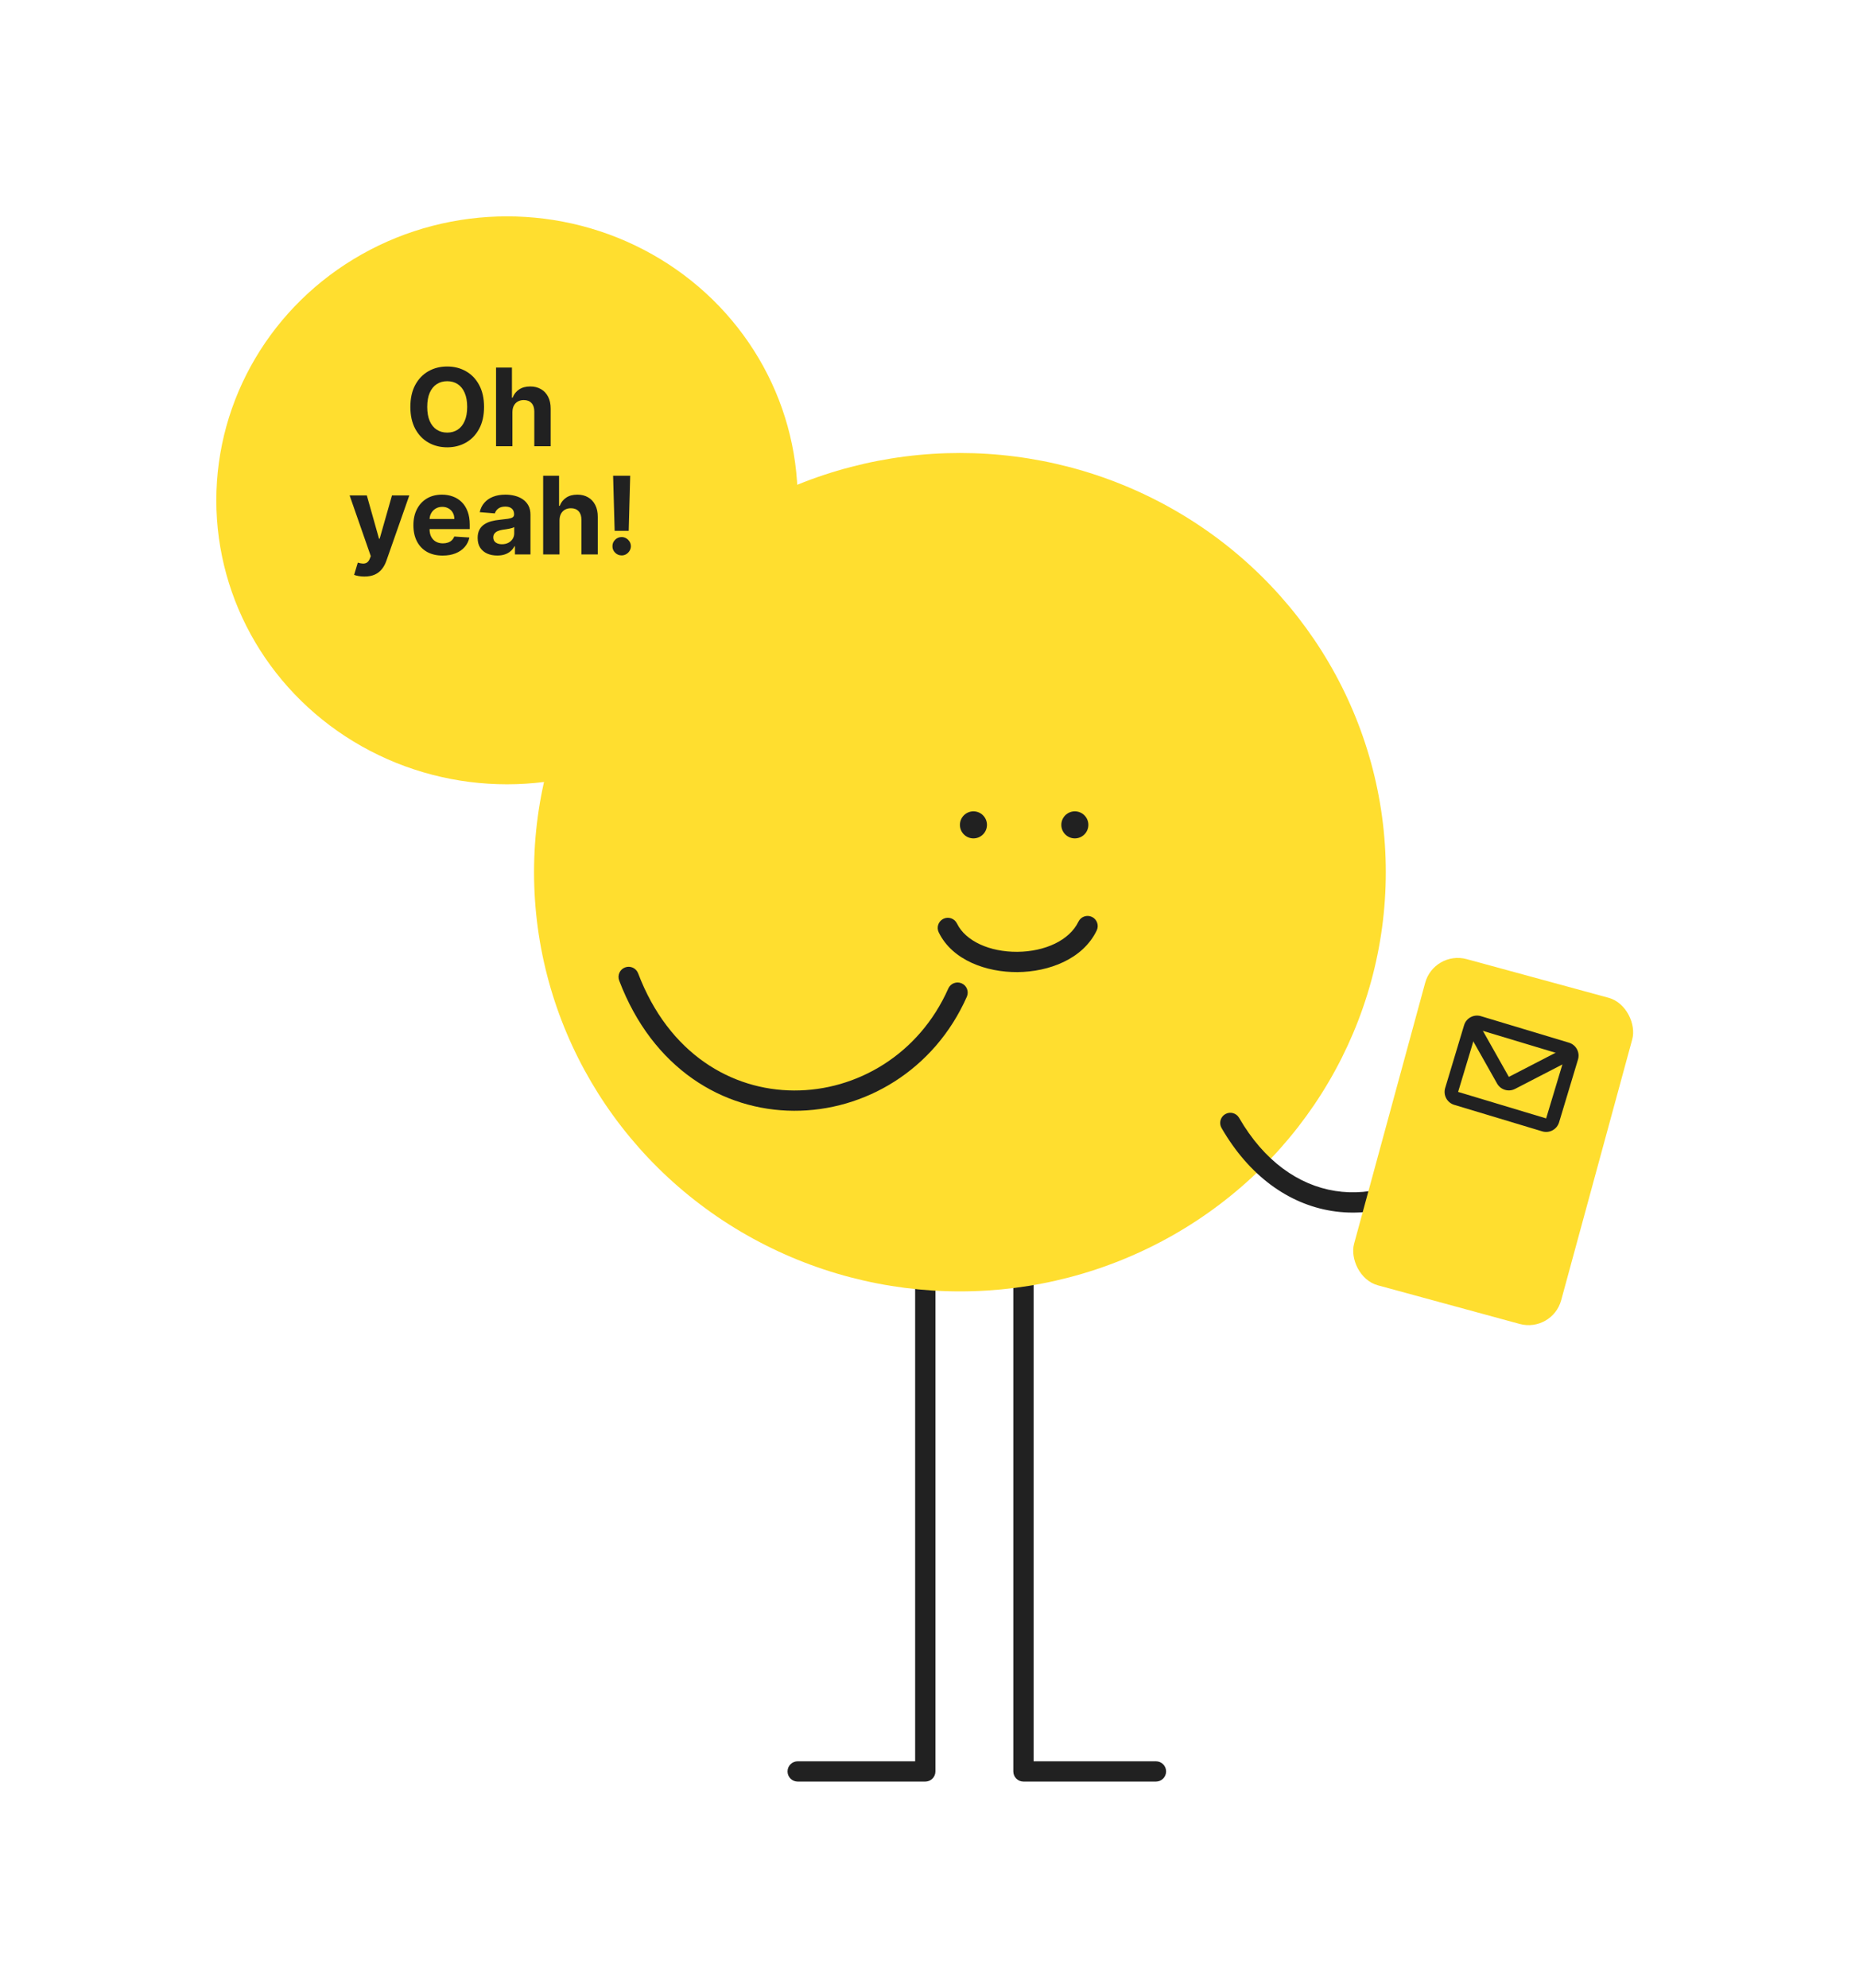 <svg width="275" height="294" viewBox="0 0 275 294" fill="none" xmlns="http://www.w3.org/2000/svg">
<path d="M152.898 186C152.898 185.172 152.226 184.5 151.398 184.5C150.57 184.5 149.898 185.172 149.898 186H152.898ZM151.398 262H149.898C149.898 262.828 150.57 263.5 151.398 263.5V262ZM171 263.5C171.828 263.5 172.5 262.828 172.5 262C172.5 261.172 171.828 260.5 171 260.5V263.5ZM138.376 186C138.376 185.172 137.704 184.5 136.876 184.5C136.048 184.5 135.376 185.172 135.376 186H138.376ZM136.876 262V263.5C137.704 263.5 138.376 262.828 138.376 262H136.876ZM118 260.5C117.172 260.5 116.5 261.172 116.5 262C116.5 262.828 117.172 263.5 118 263.5V260.5ZM149.898 186V262H152.898V186H149.898ZM151.398 263.5H171V260.5H151.398V263.5ZM135.376 186V262H138.376V186H135.376ZM136.876 260.5H118V263.5H136.876V260.5Z" fill="#212121"/>
<g style="mix-blend-mode:multiply">
<ellipse rx="63" ry="62" transform="matrix(1 0 0 -1 142 129)" fill="#FFDE2F"/>
</g>
<g style="mix-blend-mode:multiply">
<ellipse rx="43" ry="42" transform="matrix(1 0 0 -1 75 74)" fill="#FFDE2F"/>
</g>
<path fill-rule="evenodd" clip-rule="evenodd" d="M161.535 135.615C162.281 135.974 162.595 136.87 162.236 137.617C160.188 141.874 155.129 143.739 150.525 143.776C145.934 143.812 140.877 142.034 138.865 137.897C138.502 137.152 138.812 136.254 139.557 135.892C140.302 135.529 141.2 135.84 141.562 136.585C142.838 139.207 146.424 140.808 150.501 140.776C154.565 140.744 158.197 139.092 159.533 136.316C159.892 135.57 160.788 135.256 161.535 135.615Z" fill="#212121"/>
<circle cx="144" cy="122" r="2" fill="#212121"/>
<circle cx="159" cy="122" r="2" fill="#212121"/>
<path fill-rule="evenodd" clip-rule="evenodd" d="M181.25 164.783C180.532 165.197 180.287 166.114 180.701 166.832C184.759 173.861 190.564 178.072 197.016 179.1C203.462 180.127 210.298 177.935 216.346 172.67C216.971 172.126 217.036 171.179 216.492 170.554C215.948 169.929 215.001 169.863 214.376 170.407C208.863 175.207 202.894 176.999 197.487 176.138C192.087 175.277 186.992 171.728 183.299 165.332C182.885 164.614 181.967 164.369 181.25 164.783Z" fill="#212121"/>
<path fill-rule="evenodd" clip-rule="evenodd" d="M92.462 143.086C91.688 143.381 91.298 144.247 91.593 145.021C96.558 158.095 106.98 164.245 117.445 164.287C127.854 164.33 138.196 158.325 143.024 147.418C143.359 146.661 143.017 145.775 142.26 145.44C141.502 145.104 140.616 145.447 140.281 146.204C135.95 155.987 126.713 161.325 117.458 161.287C108.258 161.25 98.931 155.893 94.397 143.956C94.103 143.182 93.237 142.792 92.462 143.086Z" fill="#212121"/>
<g style="mix-blend-mode:multiply">
<rect x="212.137" y="140.542" width="31.752" height="50" rx="5" transform="rotate(15.239 212.137 140.542)" fill="#FFDE2F"/>
</g>
<path fill-rule="evenodd" clip-rule="evenodd" d="M216.58 151.631C216.898 150.573 218.014 149.974 219.071 150.293L232.093 154.214C233.15 154.532 233.749 155.648 233.431 156.705L230.634 165.993C230.316 167.05 229.2 167.65 228.143 167.331L215.121 163.41C214.064 163.091 213.464 161.976 213.783 160.918L216.58 151.631ZM231.516 156.129L218.495 152.208L215.698 161.495L228.719 165.416L231.516 156.129Z" fill="#212121"/>
<path fill-rule="evenodd" clip-rule="evenodd" d="M233.222 156.348L224.121 161.052C223.165 161.546 221.989 161.195 221.461 160.258L216.795 151.986L218.537 151.004L223.203 159.275L222.332 159.766L223.203 159.275L232.304 154.571L233.222 156.348Z" fill="#212121"/>
<path d="M71.603 60.182C71.603 61.451 71.362 62.53 70.881 63.42C70.404 64.311 69.753 64.99 68.927 65.46C68.105 65.926 67.181 66.159 66.154 66.159C65.12 66.159 64.192 65.924 63.37 65.454C62.548 64.985 61.898 64.305 61.421 63.415C60.944 62.525 60.705 61.447 60.705 60.182C60.705 58.913 60.944 57.833 61.421 56.943C61.898 56.053 62.548 55.375 63.37 54.909C64.192 54.439 65.12 54.205 66.154 54.205C67.181 54.205 68.105 54.439 68.927 54.909C69.753 55.375 70.404 56.053 70.881 56.943C71.362 57.833 71.603 58.913 71.603 60.182ZM69.109 60.182C69.109 59.36 68.986 58.667 68.739 58.102C68.497 57.538 68.154 57.11 67.711 56.818C67.268 56.526 66.749 56.381 66.154 56.381C65.559 56.381 65.04 56.526 64.597 56.818C64.154 57.11 63.809 57.538 63.563 58.102C63.321 58.667 63.2 59.36 63.2 60.182C63.2 61.004 63.321 61.697 63.563 62.261C63.809 62.826 64.154 63.254 64.597 63.545C65.04 63.837 65.559 63.983 66.154 63.983C66.749 63.983 67.268 63.837 67.711 63.545C68.154 63.254 68.497 62.826 68.739 62.261C68.986 61.697 69.109 61.004 69.109 60.182ZM75.8 60.955V66H73.38V54.364H75.732V58.812H75.835C76.031 58.297 76.35 57.894 76.789 57.602C77.228 57.307 77.78 57.159 78.442 57.159C79.049 57.159 79.577 57.292 80.028 57.557C80.482 57.818 80.835 58.195 81.085 58.688C81.338 59.176 81.463 59.761 81.46 60.443V66H79.039V60.875C79.043 60.337 78.906 59.919 78.63 59.619C78.357 59.32 77.975 59.17 77.482 59.17C77.153 59.17 76.861 59.24 76.607 59.381C76.357 59.521 76.16 59.725 76.016 59.994C75.876 60.26 75.804 60.58 75.8 60.955ZM53.906 85.273C53.599 85.273 53.311 85.248 53.042 85.199C52.777 85.153 52.557 85.095 52.383 85.023L52.928 83.216C53.212 83.303 53.468 83.35 53.695 83.358C53.926 83.365 54.125 83.312 54.292 83.199C54.462 83.085 54.601 82.892 54.707 82.619L54.849 82.25L51.718 73.273H54.264L56.07 79.682H56.161L57.985 73.273H60.548L57.156 82.943C56.993 83.413 56.771 83.822 56.491 84.171C56.214 84.523 55.864 84.794 55.44 84.983C55.015 85.176 54.504 85.273 53.906 85.273ZM65.482 82.171C64.585 82.171 63.812 81.989 63.164 81.625C62.52 81.258 62.024 80.739 61.675 80.068C61.327 79.394 61.153 78.597 61.153 77.676C61.153 76.778 61.327 75.99 61.675 75.312C62.024 74.635 62.514 74.106 63.147 73.727C63.783 73.349 64.53 73.159 65.386 73.159C65.961 73.159 66.497 73.252 66.994 73.438C67.494 73.619 67.929 73.894 68.3 74.261C68.675 74.629 68.967 75.091 69.175 75.648C69.384 76.201 69.488 76.849 69.488 77.591V78.256H62.119V76.756H67.21C67.21 76.407 67.134 76.099 66.982 75.829C66.831 75.561 66.621 75.35 66.352 75.199C66.086 75.044 65.778 74.966 65.425 74.966C65.058 74.966 64.732 75.051 64.448 75.222C64.168 75.388 63.948 75.614 63.789 75.898C63.63 76.178 63.548 76.49 63.545 76.835V78.261C63.545 78.693 63.624 79.066 63.783 79.381C63.946 79.695 64.175 79.938 64.471 80.108C64.766 80.278 65.117 80.364 65.522 80.364C65.791 80.364 66.037 80.326 66.261 80.25C66.484 80.174 66.675 80.061 66.835 79.909C66.994 79.758 67.115 79.572 67.198 79.352L69.437 79.5C69.323 80.038 69.09 80.508 68.738 80.909C68.389 81.307 67.939 81.617 67.386 81.841C66.836 82.061 66.202 82.171 65.482 82.171ZM73.556 82.165C72.999 82.165 72.503 82.068 72.067 81.875C71.632 81.678 71.287 81.388 71.033 81.006C70.783 80.619 70.658 80.138 70.658 79.562C70.658 79.078 70.747 78.671 70.925 78.341C71.103 78.011 71.346 77.746 71.653 77.546C71.96 77.345 72.308 77.193 72.698 77.091C73.092 76.989 73.505 76.917 73.937 76.875C74.444 76.822 74.853 76.773 75.164 76.727C75.475 76.678 75.7 76.606 75.84 76.511C75.98 76.417 76.05 76.276 76.05 76.091V76.057C76.05 75.697 75.937 75.419 75.71 75.222C75.486 75.025 75.168 74.926 74.755 74.926C74.319 74.926 73.973 75.023 73.715 75.216C73.458 75.405 73.287 75.644 73.204 75.932L70.965 75.75C71.079 75.22 71.302 74.761 71.636 74.375C71.969 73.985 72.399 73.686 72.925 73.477C73.456 73.265 74.069 73.159 74.766 73.159C75.251 73.159 75.715 73.216 76.158 73.329C76.605 73.443 77.001 73.619 77.346 73.858C77.694 74.097 77.969 74.403 78.17 74.778C78.371 75.15 78.471 75.595 78.471 76.114V82H76.175V80.79H76.107C75.967 81.062 75.78 81.303 75.545 81.511C75.31 81.716 75.028 81.877 74.698 81.994C74.369 82.108 73.988 82.165 73.556 82.165ZM74.249 80.494C74.605 80.494 74.92 80.424 75.192 80.284C75.465 80.14 75.679 79.947 75.835 79.704C75.99 79.462 76.067 79.188 76.067 78.881V77.954C75.992 78.004 75.888 78.049 75.755 78.091C75.626 78.129 75.48 78.165 75.317 78.199C75.155 78.229 74.992 78.258 74.829 78.284C74.666 78.307 74.518 78.328 74.386 78.347C74.102 78.388 73.853 78.454 73.641 78.546C73.429 78.636 73.264 78.76 73.147 78.915C73.03 79.066 72.971 79.256 72.971 79.483C72.971 79.812 73.09 80.064 73.329 80.239C73.571 80.409 73.878 80.494 74.249 80.494ZM82.769 76.954V82H80.349V70.364H82.701V74.812H82.803C83 74.297 83.318 73.894 83.758 73.602C84.197 73.307 84.748 73.159 85.411 73.159C86.017 73.159 86.546 73.292 86.996 73.557C87.451 73.818 87.803 74.195 88.053 74.688C88.307 75.176 88.432 75.761 88.428 76.443V82H86.008V76.875C86.012 76.337 85.875 75.919 85.599 75.619C85.326 75.32 84.943 75.171 84.451 75.171C84.121 75.171 83.83 75.24 83.576 75.381C83.326 75.521 83.129 75.725 82.985 75.994C82.845 76.26 82.773 76.579 82.769 76.954ZM93.225 70.364L93.004 78.511H90.924L90.697 70.364H93.225ZM91.964 82.148C91.589 82.148 91.267 82.015 90.998 81.75C90.729 81.481 90.596 81.159 90.6 80.784C90.596 80.413 90.729 80.095 90.998 79.829C91.267 79.564 91.589 79.432 91.964 79.432C92.324 79.432 92.64 79.564 92.913 79.829C93.185 80.095 93.324 80.413 93.327 80.784C93.324 81.034 93.257 81.263 93.129 81.472C93.004 81.676 92.839 81.841 92.634 81.966C92.43 82.087 92.206 82.148 91.964 82.148Z" fill="#212121"/>
</svg>
